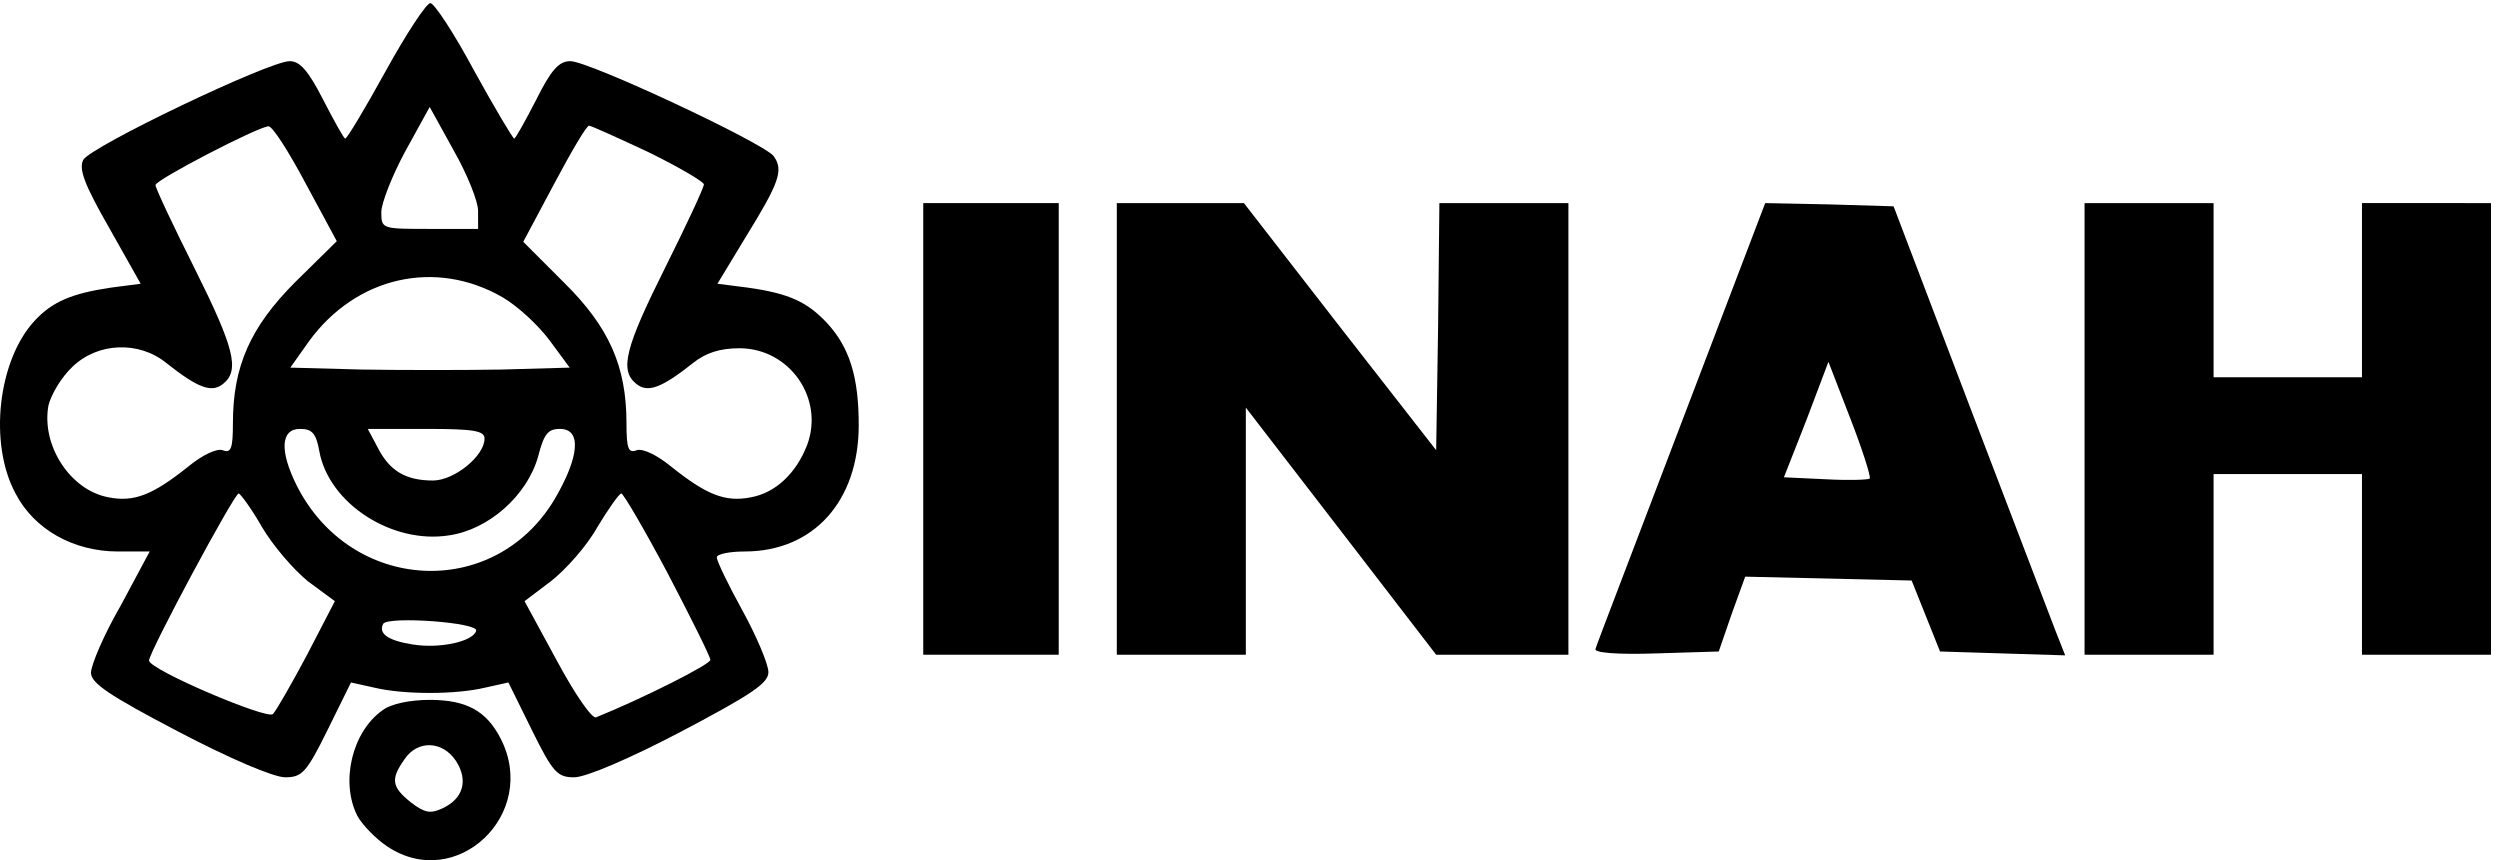 <?xml version="1.0" encoding="UTF-8" standalone="no"?>
<svg
   version="1.0"
   width="232.497pt"
   height="80pt"
   viewBox="0 0 232.497 80"
   preserveAspectRatio="xMidYMid"
   id="svg281"
   sodipodi:docname="INAH.svg"
   inkscape:version="1.2.2 (732a01da63, 2022-12-09)"
   xmlns:inkscape="http://www.inkscape.org/namespaces/inkscape"
   xmlns:sodipodi="http://sodipodi.sourceforge.net/DTD/sodipodi-0.dtd"
   xmlns="http://www.w3.org/2000/svg"
   xmlns:svg="http://www.w3.org/2000/svg">
  <defs
     id="defs285" />
  <sodipodi:namedview
     id="namedview283"
     pagecolor="#ffffff"
     bordercolor="#000000"
     borderopacity="0.25"
     inkscape:showpageshadow="2"
     inkscape:pageopacity="0.0"
     inkscape:pagecheckerboard="0"
     inkscape:deskcolor="#d1d1d1"
     inkscape:document-units="pt"
     showgrid="false"
     inkscape:zoom="2.7474093"
     inkscape:cx="257.33333"
     inkscape:cy="88.992928"
     inkscape:window-width="1920"
     inkscape:window-height="991"
     inkscape:window-x="-9"
     inkscape:window-y="-9"
     inkscape:window-maximized="1"
     inkscape:current-layer="svg281" />
  <g
     transform="matrix(0.06,0,0,-0.06,0.061,80.088)"
     fill="#000000"
     stroke="none"
     id="g279">
    <path
       d="m 597,1225 c -32,-58 -60,-105 -63,-105 -2,0 -17,27 -34,60 -23,45 -36,60 -52,60 -32,0 -308,-132 -320,-153 -7,-14 1,-37 40,-105 l 49,-87 -46,-6 C 110,880 80,867 53,838 -4,777 -19,648 23,570 52,514 113,480 182,480 h 49 l -45,-84 c -26,-45 -46,-92 -46,-104 0,-16 28,-35 135,-91 80,-42 148,-71 166,-71 26,0 33,7 66,74 l 36,73 36,-8 c 46,-11 126,-11 172,0 l 36,8 36,-73 c 33,-67 40,-74 66,-74 18,0 86,29 166,71 110,58 135,75 135,92 0,12 -18,55 -40,95 -22,40 -40,77 -40,83 0,5 20,9 43,9 107,0 177,78 177,196 0,74 -14,120 -49,158 -31,33 -59,46 -123,55 l -47,6 43,71 c 53,86 60,105 44,127 -17,21 -286,147 -315,147 -18,0 -30,-14 -53,-60 -17,-33 -32,-60 -34,-60 -2,0 -30,47 -62,105 -31,58 -62,105 -68,105 -6,0 -37,-47 -69,-105 z m 143,-217 v -28 h -75 c -74,0 -75,0 -75,26 0,14 17,57 37,94 l 38,69 37,-67 c 21,-37 38,-79 38,-94 z m -267,42 48,-89 -64,-63 c -70,-70 -97,-131 -97,-219 0,-40 -3,-47 -16,-42 -9,3 -31,-7 -54,-26 -54,-43 -83,-55 -123,-47 -59,11 -104,80 -93,142 4,17 20,44 37,60 39,38 103,41 146,6 48,-38 70,-47 88,-32 26,21 17,56 -45,180 -33,66 -60,123 -60,128 0,8 158,90 175,91 6,1 32,-40 58,-89 z m 531,49 c 47,-23 86,-46 86,-50 0,-5 -27,-63 -60,-129 -62,-124 -71,-159 -45,-180 18,-15 40,-6 88,32 20,16 42,23 72,23 78,0 132,-78 105,-150 -17,-44 -49,-74 -87,-81 -40,-8 -69,4 -123,47 -23,19 -45,29 -54,26 -13,-5 -16,2 -16,42 0,88 -27,149 -97,218 l -63,63 48,90 c 26,49 50,90 54,90 3,0 45,-19 92,-41 z M 778,874 c 24,-14 56,-44 73,-67 l 31,-42 -106,-3 c -58,-1 -155,-1 -216,0 l -111,3 29,41 c 73,100 196,128 300,68 z M 494,635 c 15,-81 113,-144 201,-130 62,9 121,62 138,122 9,35 15,43 34,43 34,0 30,-44 -9,-110 -94,-156 -315,-144 -399,22 -27,54 -25,88 5,88 19,0 25,-7 30,-35 z m 256,20 c 0,-27 -47,-65 -80,-65 -42,0 -67,15 -85,50 l -16,30 h 91 c 74,0 90,-3 90,-15 z M 405,518 c 17,-29 49,-66 71,-84 l 42,-31 -43,-83 c -24,-45 -48,-87 -53,-92 -9,-9 -192,69 -192,83 0,13 132,259 139,259 3,-1 20,-24 36,-52 z m 629,-72 c 36,-69 66,-129 66,-134 0,-7 -103,-59 -177,-89 -6,-3 -32,34 -61,88 l -50,92 41,31 c 23,18 56,55 72,84 17,28 33,51 37,52 3,0 36,-56 72,-124 z M 737,357 c -5,-17 -58,-28 -99,-21 -38,6 -53,17 -45,32 8,12 149,2 144,-11 z"
       id="path267" />
    <path
       d="M 1430,670 V 320 h 105 105 v 350 350 h -105 -105 z"
       id="path269" />
    <path
       d="M 1730,670 V 320 h 100 100 v 191 192 l 148,-192 147,-191 h 103 102 v 350 350 h -100 -100 l -2,-192 -3,-191 -149,191 -149,192 h -98 -99 z"
       id="path271" />
    <path
       d="m 2605,679 c -71,-187 -132,-345 -133,-350 -3,-6 34,-9 93,-7 l 98,3 20,58 21,58 129,-3 129,-3 22,-55 22,-55 97,-3 97,-3 -15,38 c -8,21 -68,178 -133,348 l -118,310 -100,3 -99,2 z m 292,-86 c -3,-2 -33,-3 -69,-1 l -64,3 35,89 34,90 34,-88 c 19,-49 32,-90 30,-93 z"
       id="path273" />
    <path
       d="M 3230,670 V 320 h 100 100 v 140 140 h 115 115 V 460 320 h 100 100 v 350 350 H 3760 3660 V 885 750 h -115 -115 v 135 135 h -100 -100 z"
       id="path275" />
    <path
       d="M 592,234 C 545,201 526,123 553,70 c 7,-13 28,-35 46,-47 107,-72 236,50 176,167 -22,43 -53,60 -110,60 -30,0 -60,-6 -73,-16 z m 114,-79 c 19,-30 11,-58 -21,-73 -19,-9 -28,-7 -49,9 -30,24 -32,36 -10,67 20,30 59,29 80,-3 z"
       id="path277" />
  </g>
</svg>
